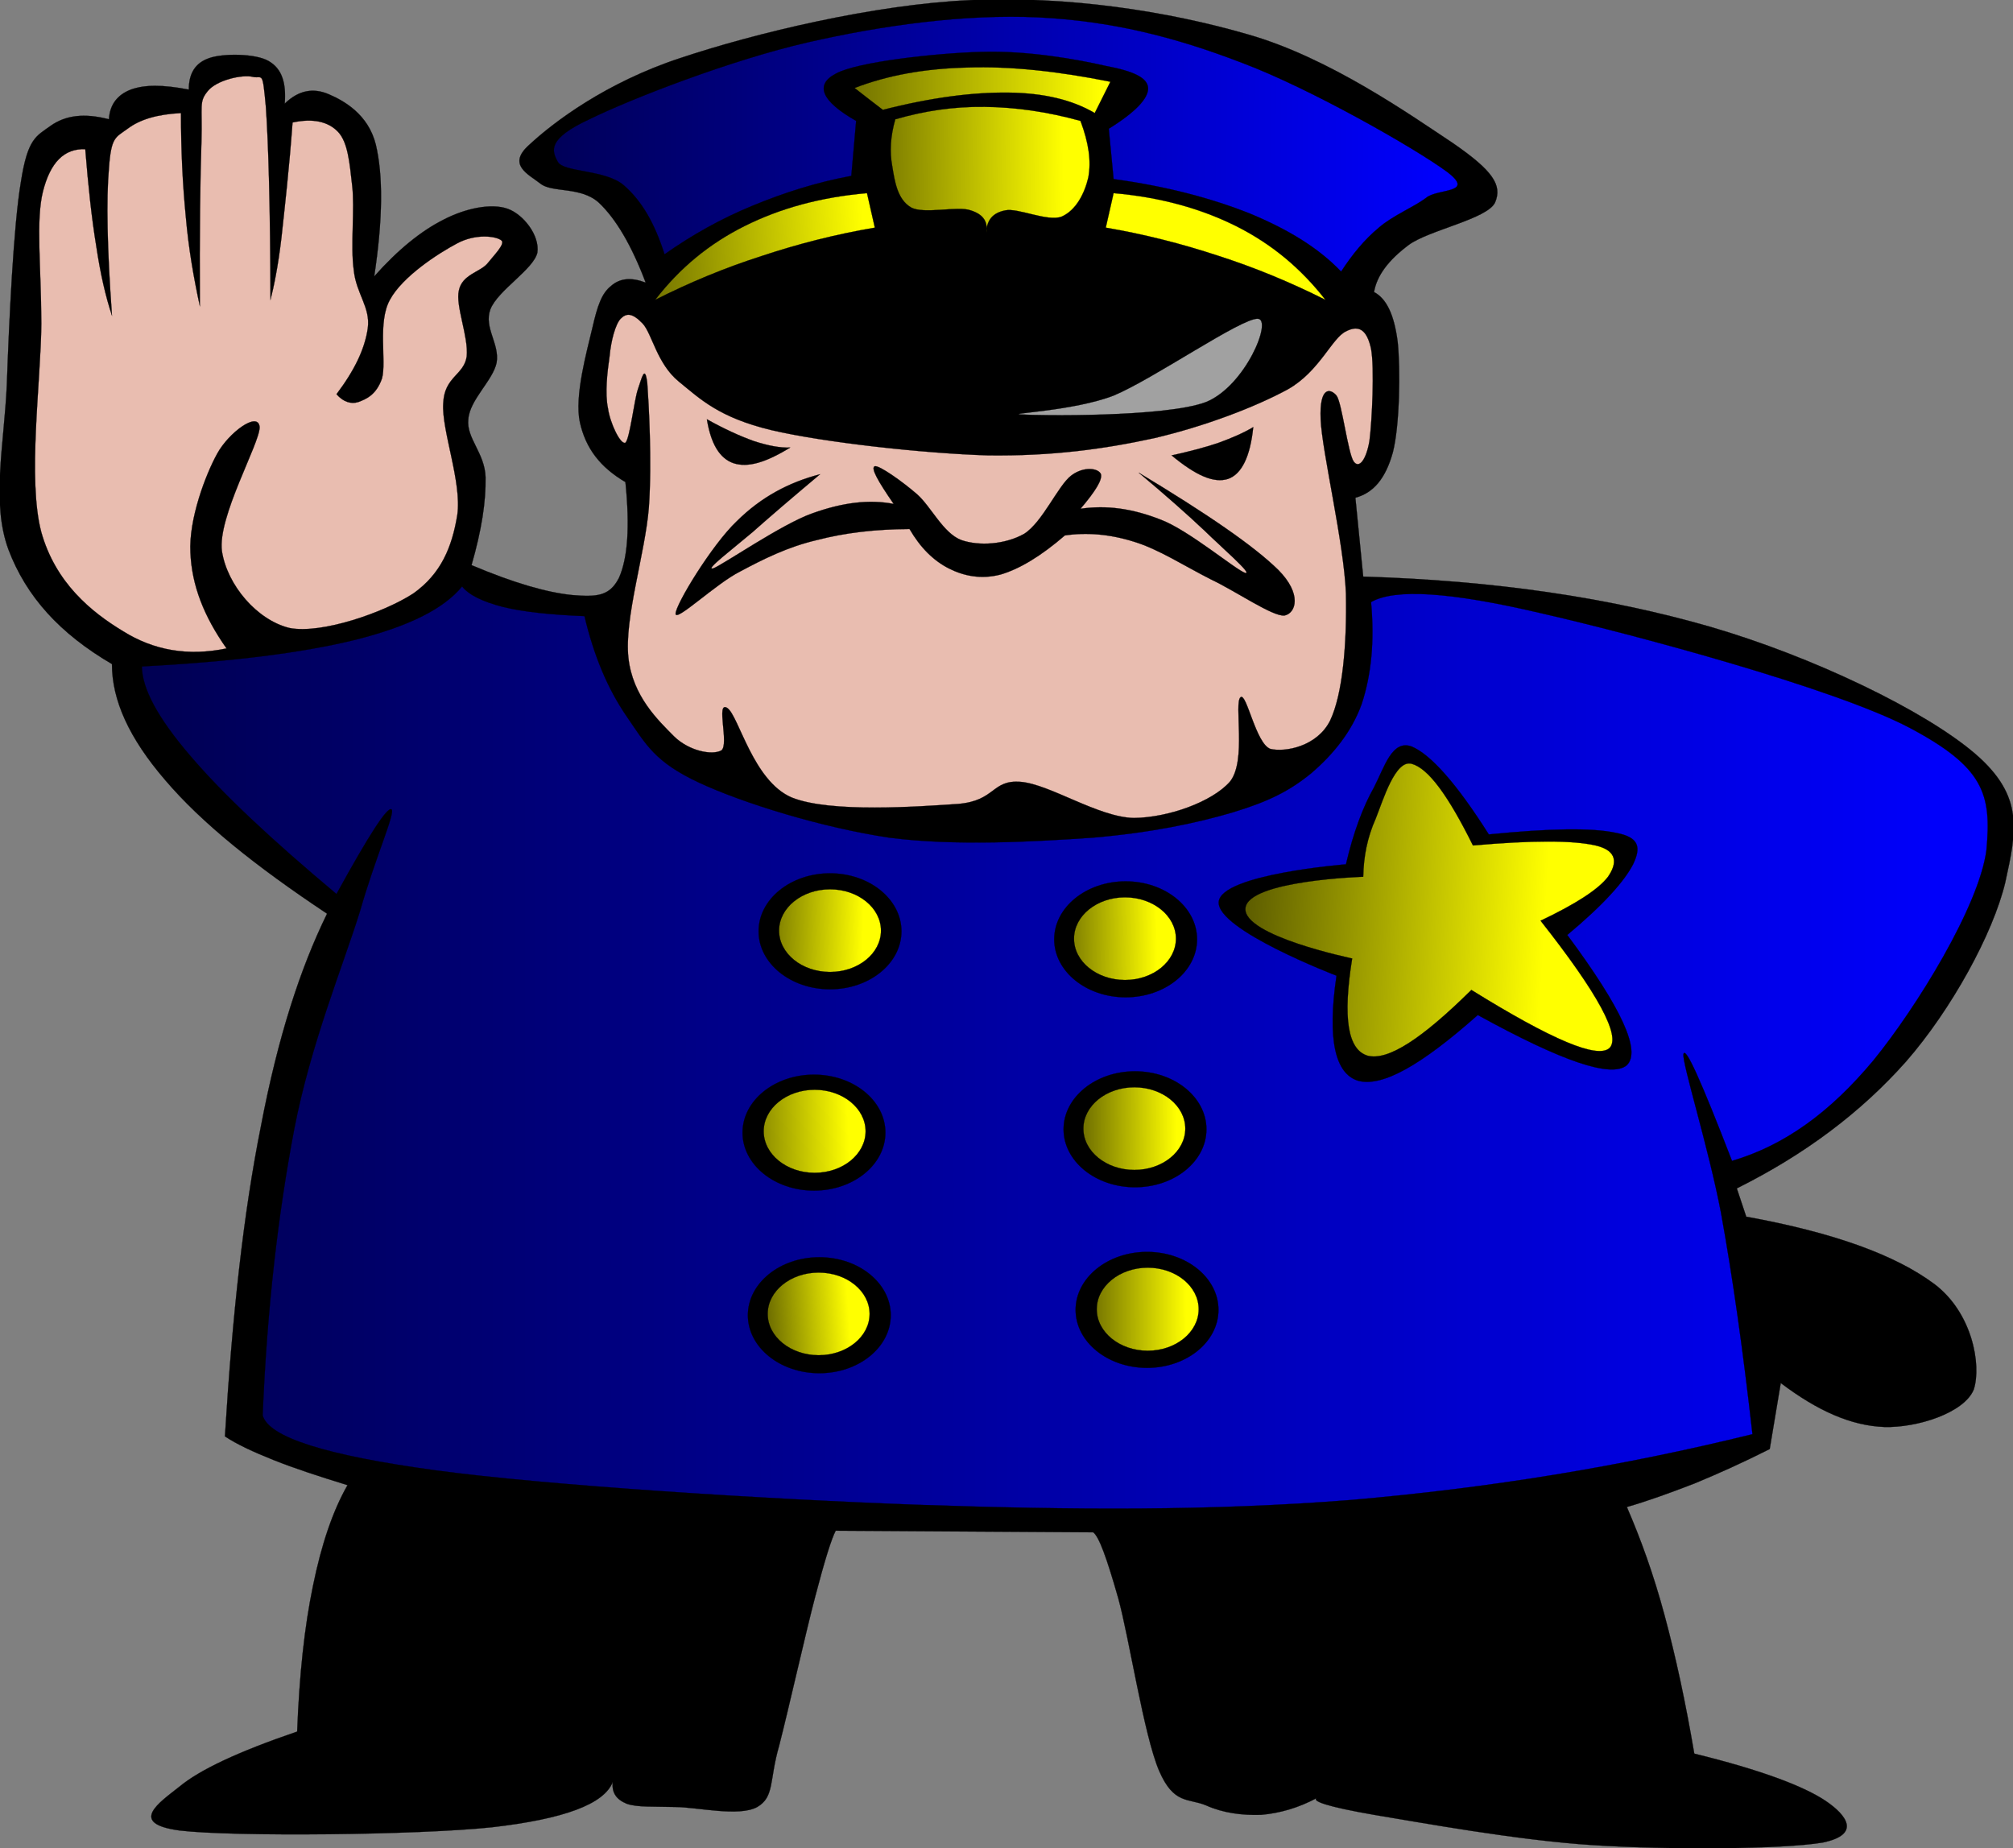 <?xml version="1.0" encoding="UTF-8" standalone="no"?>
<!-- Generator: Adobe Illustrator 10.0, SVG Export Plug-In . SVG Version: 3.0.0 Build 77)  -->
<svg
   xmlns:i="http://ns.adobe.com/AdobeIllustrator/10.0/"
   xmlns:dc="http://purl.org/dc/elements/1.1/"
   xmlns:cc="http://web.resource.org/cc/"
   xmlns:rdf="http://www.w3.org/1999/02/22-rdf-syntax-ns#"
   xmlns:svg="http://www.w3.org/2000/svg"
   xmlns="http://www.w3.org/2000/svg"
   xmlns:xlink="http://www.w3.org/1999/xlink"
   xmlns:sodipodi="http://sodipodi.sourceforge.net/DTD/sodipodi-0.dtd"
   xmlns:inkscape="http://www.inkscape.org/namespaces/inkscape"
   enable-background="new 0 0 361.168 331.604"
   height="331.604"
   i:pageBounds="0 792 612 0"
   i:rulerOrigin="0 0"
   i:viewOrigin="125.0005 561"
   overflow="visible"
   space="preserve"
   viewBox="0 0 361.168 331.604"
   width="361.168"
   id="svg2"
   sodipodi:version="0.32"
   inkscape:version="0.45.1"
   sodipodi:docname="Police_man_ganson.svg"
   inkscape:output_extension="org.inkscape.output.svg.inkscape"
   sodipodi:docbase="C:\Users\Juho\Desktop">
  <rect x="0" y="0" width="361.168" height="331.604" fill="#808080" stroke="none"/>
  <defs
     id="defs64">
    <linearGradient
       inkscape:collect="always"
       id="linearGradient2311">
      <stop
         style="stop-color:#ffff00;stop-opacity:1;"
         offset="0"
         id="stop2313" />
      <stop
         style="stop-color:#ffff00;stop-opacity:0;"
         offset="1"
         id="stop2315" />
    </linearGradient>
    <linearGradient
       inkscape:collect="always"
       id="linearGradient2303">
      <stop
         style="stop-color:#ffff00;stop-opacity:1;"
         offset="0"
         id="stop2305" />
      <stop
         style="stop-color:#ffff00;stop-opacity:0;"
         offset="1"
         id="stop2307" />
    </linearGradient>
    <linearGradient
       inkscape:collect="always"
       id="linearGradient2287">
      <stop
         style="stop-color:#ffff00;stop-opacity:1;"
         offset="0"
         id="stop2289" />
      <stop
         style="stop-color:#ffff00;stop-opacity:0;"
         offset="1"
         id="stop2291" />
    </linearGradient>
    <linearGradient
       inkscape:collect="always"
       id="linearGradient2271">
      <stop
         style="stop-color:#ffff00;stop-opacity:1;"
         offset="0"
         id="stop2273" />
      <stop
         style="stop-color:#ffff00;stop-opacity:0;"
         offset="1"
         id="stop2275" />
    </linearGradient>
    <linearGradient
       inkscape:collect="always"
       id="linearGradient2263">
      <stop
         style="stop-color:#ffff00;stop-opacity:1;"
         offset="0"
         id="stop2265" />
      <stop
         style="stop-color:#ffff00;stop-opacity:0;"
         offset="1"
         id="stop2267" />
    </linearGradient>
    <linearGradient
       inkscape:collect="always"
       id="linearGradient2255">
      <stop
         style="stop-color:#ffff00;stop-opacity:1;"
         offset="0"
         id="stop2257" />
      <stop
         style="stop-color:#ffff00;stop-opacity:0;"
         offset="1"
         id="stop2259" />
    </linearGradient>
    <linearGradient
       inkscape:collect="always"
       id="linearGradient2247">
      <stop
         style="stop-color:#ffff00;stop-opacity:1;"
         offset="0"
         id="stop2249" />
      <stop
         style="stop-color:#ffff00;stop-opacity:0;"
         offset="1"
         id="stop2251" />
    </linearGradient>
    <linearGradient
       inkscape:collect="always"
       id="linearGradient2239">
      <stop
         style="stop-color:#ffff00;stop-opacity:1;"
         offset="0"
         id="stop2241" />
      <stop
         style="stop-color:#ffff00;stop-opacity:0;"
         offset="1"
         id="stop2243" />
    </linearGradient>
    <linearGradient
       inkscape:collect="always"
       id="linearGradient2231">
      <stop
         style="stop-color:#ffff00;stop-opacity:1;"
         offset="0"
         id="stop2233" />
      <stop
         style="stop-color:#ffff00;stop-opacity:0;"
         offset="1"
         id="stop2235" />
    </linearGradient>
    <linearGradient
       inkscape:collect="always"
       id="linearGradient2223">
      <stop
         style="stop-color:#ffff00;stop-opacity:1;"
         offset="0"
         id="stop2225" />
      <stop
         style="stop-color:#ffff00;stop-opacity:0;"
         offset="1"
         id="stop2227" />
    </linearGradient>
    <linearGradient
       inkscape:collect="always"
       id="linearGradient2240">
      <stop
         style="stop-color:#0000ff;stop-opacity:1;"
         offset="0"
         id="stop2242" />
      <stop
         style="stop-color:#0000ff;stop-opacity:0;"
         offset="1"
         id="stop2244" />
    </linearGradient>
    <linearGradient
       inkscape:collect="always"
       id="linearGradient2232">
      <stop
         style="stop-color:#0000ff;stop-opacity:1;"
         offset="0"
         id="stop2234" />
      <stop
         style="stop-color:#0000ff;stop-opacity:0;"
         offset="1"
         id="stop2236" />
    </linearGradient>
    <linearGradient
       inkscape:collect="always"
       xlink:href="#linearGradient2232"
       id="linearGradient2238"
       x1="356.698"
       y1="201.425"
       x2="-133.697"
       y2="201.425"
       gradientUnits="userSpaceOnUse" />
    <linearGradient
       inkscape:collect="always"
       xlink:href="#linearGradient2240"
       id="linearGradient2246"
       x1="261.581"
       y1="39.113"
       x2="12.314"
       y2="38.125"
       gradientUnits="userSpaceOnUse" />
    <linearGradient
       inkscape:collect="always"
       xlink:href="#linearGradient2223"
       id="linearGradient2229"
       x1="277.07"
       y1="168.001"
       x2="192.629"
       y2="163.255"
       gradientUnits="userSpaceOnUse" />
    <linearGradient
       inkscape:collect="always"
       xlink:href="#linearGradient2231"
       id="linearGradient2237"
       x1="207.582"
       y1="168.001"
       x2="176.797"
       y2="168.406"
       gradientUnits="userSpaceOnUse" />
    <linearGradient
       inkscape:collect="always"
       xlink:href="#linearGradient2239"
       id="linearGradient2245"
       x1="211.101"
       y1="202.305"
       x2="181.195"
       y2="202.486"
       gradientUnits="userSpaceOnUse" />
    <linearGradient
       inkscape:collect="always"
       xlink:href="#linearGradient2247"
       id="linearGradient2253"
       x1="212.86"
       y1="234.85"
       x2="182.074"
       y2="234.886"
       gradientUnits="userSpaceOnUse" />
    <linearGradient
       inkscape:collect="always"
       xlink:href="#linearGradient2255"
       id="linearGradient2261"
       x1="152.168"
       y1="233.97"
       x2="126.66"
       y2="235.727"
       gradientUnits="userSpaceOnUse" />
    <linearGradient
       inkscape:collect="always"
       xlink:href="#linearGradient2263"
       id="linearGradient2269"
       x1="152.168"
       y1="201.425"
       x2="116.985"
       y2="202.966"
       gradientUnits="userSpaceOnUse" />
    <linearGradient
       inkscape:collect="always"
       xlink:href="#linearGradient2271"
       id="linearGradient2277"
       x1="154.807"
       y1="168.001"
       x2="123.142"
       y2="166.967"
       gradientUnits="userSpaceOnUse" />
    <linearGradient
       inkscape:collect="always"
       xlink:href="#linearGradient2287"
       id="linearGradient2293"
       x1="190.87"
       y1="29.906"
       x2="128.056"
       y2="30.436"
       gradientUnits="userSpaceOnUse" />
    <linearGradient
       inkscape:collect="always"
       xlink:href="#linearGradient2303"
       id="linearGradient2309"
       x1="154.807"
       y1="38.702"
       x2="84.44"
       y2="44.226"
       gradientUnits="userSpaceOnUse" />
    <linearGradient
       inkscape:collect="always"
       xlink:href="#linearGradient2311"
       id="linearGradient2317"
       x1="197.306"
       y1="15.915"
       x2="116.642"
       y2="16.179"
       gradientUnits="userSpaceOnUse" />
  </defs>
  <sodipodi:namedview
     inkscape:window-height="480"
     inkscape:window-width="640"
     inkscape:pageshadow="2"
     inkscape:pageopacity="0.0"
     guidetolerance="10.0"
     gridtolerance="10.0"
     objecttolerance="10.0"
     borderopacity="1.0"
     bordercolor="#666666"
     pagecolor="#ffffff"
     id="base" />
  <g
     i:dimmedPercent="50"
     i:layer="yes"
     i:rgbTrio="#4F008000FFFF"
     id="Layer_1">
    <g
       id="g7">
      <path
         clip-rule="evenodd"
         d="     M115.848,50.706c-2.556-0.972-4.572-0.828-6.192,0.576c-1.692,1.332-2.448,3.492-3.384,7.596     c-0.972,4.14-3.24,12.168-2.232,16.884c1.044,4.68,3.636,8.064,8.172,10.728c0.828,8.136,0.396,13.68-1.152,17.172     c-1.692,3.348-4.032,3.456-8.424,3.096c-4.536-0.468-10.368-2.124-18.036-5.364c1.8-6.264,2.592-11.34,2.52-15.768     c-0.144-4.392-3.492-7.02-3.096-10.404c0.252-3.528,4.392-6.912,5.076-10.152c0.576-3.384-2.34-6.3-1.116-9.576     c1.332-3.42,7.704-7.128,8.424-10.152c0.468-3.132-2.556-6.912-5.328-7.884c-2.916-1.044-7.56-0.108-11.556,1.98     c-3.996,2.016-8.172,5.4-12.384,10.152c1.584-10.44,1.584-18.18,0.288-23.652c-1.368-5.472-5.76-7.884-8.46-9.036     c-2.772-1.188-5.4-0.72-7.884,1.692c0.288-3.744-0.504-6.228-2.808-7.596c-2.34-1.44-8.316-1.44-10.728-0.576     c-2.448,0.828-3.672,2.664-3.672,5.652c-4.68-0.9-7.92-0.9-10.404,0c-2.34,0.9-3.78,2.628-3.924,5.328     c-4.428-1.152-7.776-0.72-10.44,1.152c-2.628,1.908-4.14,2.231-5.364,10.116c-1.332,7.848-2.124,25.2-2.52,36.36     C0.72,80.046-1.584,90.126,1.512,98.586c3.204,8.46,9.216,15.084,18.576,20.556c0,6.48,3.06,13.284,9.576,20.844     c6.48,7.596,16.02,15.3,29.016,23.94c-4.824,9.828-8.82,22.176-11.844,38.016c-3.168,15.805-5.148,34.021-6.48,55.764     c2.124,1.404,5.04,2.773,8.748,4.248c3.708,1.477,7.992,2.881,13.248,4.5c-2.664,4.645-4.68,10.656-6.192,18.037     c-1.548,7.451-2.448,15.984-2.844,26.172c-10.656,3.637-17.496,6.875-21.096,9.863c-3.636,2.881-9.324,6.625,0,7.885     c9.576,1.152,42.732,0.828,56.016-0.576c12.924-1.477,20.16-4.141,21.708-8.137c-0.216,1.873,0.576,3.133,2.52,3.924     c1.872,0.648,4.788,0.469,8.748,0.576c3.996,0.037,11.376,1.801,14.652,0c3.132-1.836,2.124-4.752,3.924-10.979     c1.656-6.408,4.788-20.377,6.48-26.785c1.692-6.48,2.916-10.367,3.672-11.809l46.189,0.289c1.043,0.721,2.447,4.607,4.5,11.809     c1.979,7.164,4.607,24.623,7.344,30.996c2.627,6.084,5.256,4.859,8.424,6.191c3.061,1.367,6.443,1.799,9.863,1.691     c3.313-0.287,6.697-1.225,10.152-3.096c-1.439,0.576,1.801,1.656,10.115,3.096c8.316,1.369,25.668,4.572,39.277,5.436     c13.607,0.865,34.02,0.756,41.256-0.467c6.84-1.439,4.355-4.861,0.467-7.488c-3.924-2.629-11.627-5.545-23.543-8.461     c-1.584-9.322-3.313-17.314-5.328-24.803s-4.32-13.789-6.768-19.441c3.852-1.115,7.703-2.52,12.096-4.211     c4.283-1.764,8.748-3.779,13.535-6.191l1.98-11.844c6.66,5.039,12.672,7.668,18.576,7.883c5.867,0.18,14.363-2.52,16.057-6.732     c1.402-4.391-0.252-13.752-7.057-18.898c-6.947-5.186-17.928-9.217-33.768-12.098l-1.693-5.076     c12.277-6.119,22.32-13.68,30.42-22.822c8.064-9.252,15.553-22.861,17.748-32.077c2.018-9.252,3.42-15.444-5.363-23.04     c-9.035-7.776-29.16-17.46-47.592-22.824c-18.504-5.328-38.881-8.28-62.244-9l-1.404-14.148c3.24-0.864,5.436-3.456,6.732-8.172     c1.225-4.824,1.367-14.832,0.863-19.728c-0.611-4.86-1.979-7.812-4.248-9c0.504-2.988,2.629-5.76,6.229-8.46     c3.637-2.664,14.076-4.644,15.48-7.596c1.332-3.096-0.324-5.688-7.596-10.692c-7.596-5.04-22.068-15.264-36.613-19.44     c-14.688-4.284-32.65-6.948-49.859-6.192c-17.28,0.756-38.772,5.94-52.128,10.404c-13.356,4.392-22.788,11.556-27.036,15.516     c-4.104,3.6-0.252,5.292,1.98,7.02c2.052,1.656,7.2,0.468,10.44,3.384C110.52,39.258,113.328,44.046,115.848,50.706z"
         i:knockout="Off"
         stroke-miterlimit="10"
         id="path9"
         stroke-width="0.036"
         stroke="#000000"
         fill-rule="evenodd" />
      <path
         clip-rule="evenodd"
         d="     M40.644,116.334c-6.876,1.44-13.068,0.36-18.576-3.096c-5.724-3.456-12.096-8.676-14.652-17.748     c-2.52-9.432-0.072-27.144,0-37.44C7.379,47.754,6.408,39.582,7.704,34.362c1.332-5.256,3.816-7.74,7.596-7.596     c0.54,6.732,1.152,12.42,1.98,17.46c0.756,5.04,1.692,9.036,2.808,12.384c-0.864-12.132-1.044-20.808-0.54-26.46     c0.396-5.616,1.188-5.472,3.348-7.056c2.196-1.656,5.292-2.592,9.576-2.808c0,6.66,0.288,12.672,0.864,18.576     c0.504,5.832,1.44,11.052,2.52,16.056c-0.072-13.428,0.072-23.004,0.288-29.556c0.18-6.516-0.468-7.056,1.116-9     c1.584-2.016,6.3-3.06,8.172-2.556c1.692,0.324,1.656-1.26,2.268,5.364c0.468,6.768,0.792,18.036,0.828,34.632     c0.576-2.268,1.368-5.976,1.98-11.268c0.576-5.364,1.368-12.168,1.98-20.556c3.636-0.792,6.408-0.18,8.172,1.692     c1.728,1.836,2.052,5.4,2.52,9.576c0.504,4.14-0.324,10.872,0.288,15.192c0.432,4.284,3.024,6.66,2.52,10.44     c-0.54,3.78-2.412,7.596-5.616,11.844c1.188,1.368,2.592,1.836,3.924,1.404c1.332-0.504,3.204-1.224,4.248-4.248     c0.828-3.132-0.828-10.044,1.404-14.076c2.232-4.176,8.676-8.352,12.096-10.152c3.312-1.764,6.912-1.296,7.884-0.54     c0.828,0.576-1.26,2.628-2.52,4.212c-1.332,1.512-4.5,1.944-5.076,4.788c-0.648,2.736,1.764,8.352,1.404,11.844     c-0.504,3.384-4.032,3.6-4.212,8.424c-0.324,4.824,3.384,14.184,2.52,20.016c-0.936,5.76-2.916,10.548-7.884,14.076     c-5.184,3.384-16.488,7.344-22.248,6.192c-5.832-1.44-11.16-7.704-12.096-13.788c-0.828-6.084,6.804-19.332,6.768-22.248     c-0.252-2.952-5.58,1.008-7.632,4.788c-2.088,3.78-5.112,11.772-4.788,17.748C34.416,105.03,36.576,110.574,40.644,116.334z"
         i:knockout="Off"
         stroke-miterlimit="10"
         id="path11"
         stroke-width="0.036"
         stroke="#000000"
         fill-rule="evenodd"
         fill="#E9BDB0" />
      <path
         clip-rule="evenodd"
         d="     M112.211,79.434c-0.9,0.396-2.772-3.564-3.132-6.192c-0.576-2.7-0.108-6.588,0.288-9.288c0.252-2.808,1.044-5.76,1.98-6.768     c1.044-1.044,2.088-1.08,3.96,0.864c1.692,1.836,2.556,7.2,6.48,10.404c3.888,3.168,7.2,6.444,16.596,8.712     c9.36,2.196,27.18,4.176,38.88,4.536c11.484,0.144,20.736-1.116,29.843-3.096c9.037-2.124,18.037-5.544,23.941-8.748     c5.688-3.204,7.92-9.216,10.439-10.404c2.412-1.26,3.779-0.18,4.5,3.096c0.648,3.312,0.18,13.104-0.289,16.596     c-0.574,3.312-1.836,5.004-2.807,3.672c-1.045-1.44-2.125-10.62-3.096-11.844c-1.08-1.296-3.098-1.728-2.846,4.248     c0.252,5.904,4.178,22.104,4.537,31.248c0.18,9.036-0.576,18.072-2.844,22.824c-2.34,4.644-8.029,5.688-10.693,5.076     c-2.627-0.9-4.283-10.152-5.363-9.288c-1.26,1.008,1.152,11.448-1.943,15.192c-3.205,3.6-11.016,6.408-17.209,6.48     c-6.408-0.144-14.975-6.012-20.268-6.48c-5.292-0.432-4.464,3.384-11.268,3.96c-6.984,0.468-22.896,1.656-29.844-1.152     c-6.948-2.952-9.504-14.652-11.556-16.056c-2.16-1.404,0.432,6.696-1.116,7.632c-1.656,0.864-5.724,0.108-8.46-2.556     c-2.844-2.88-7.416-7.2-8.172-14.076c-0.792-7.02,3.024-18.756,3.672-27.036c0.576-8.352-0.036-18.684-0.288-22.248     c-0.432-3.6-1.044-0.684-1.692,1.116C113.795,71.73,113.003,78.714,112.211,79.434z"
         i:knockout="Off"
         stroke-miterlimit="10"
         id="path13"
         stroke-width="0.036"
         stroke="#000000"
         fill-rule="evenodd"
         fill="#E9BDB0" />
      <path
         clip-rule="evenodd"
         d="     M147.132,85.086c-5.688,1.476-10.62,4.14-14.94,8.424c-4.428,4.176-11.052,15.048-10.98,16.632c0.108,1.44,7.2-5.4,11.556-7.596     c4.248-2.268,8.568-4.428,13.788-5.652c5.148-1.332,10.512-1.944,16.632-1.98c1.944,3.348,4.284,5.652,7.02,7.056     c2.7,1.368,5.796,2.016,9.288,1.116c3.455-1.008,7.309-3.348,11.557-7.02c3.852-0.576,8.027-0.252,12.383,1.116     c4.428,1.332,9.18,4.428,13.824,6.768c4.5,2.124,11.125,6.732,13.213,6.48c2.051-0.432,3.168-3.852-1.117-8.172     c-4.391-4.32-12.744-10.044-25.055-17.46c4.68,3.924,8.566,7.344,11.807,10.404c3.133,3.06,8.641,7.812,7.344,7.596     c-1.547-0.396-10.188-7.704-15.227-9.576c-5.041-1.98-9.648-2.628-14.365-1.944c2.701-3.168,3.924-5.184,3.672-6.192     c-0.395-1.08-3.059-1.512-5.363,0.252c-2.34,1.8-5.148,8.388-8.424,10.44c-3.384,1.908-8.064,2.232-11.268,1.116     c-3.24-1.224-5.4-5.94-7.884-8.172c-2.772-2.412-6.84-5.256-7.632-5.076c-0.792,0.252,0.468,2.556,3.384,6.768     c-4.392-0.864-9.216-0.252-14.616,1.692c-5.436,1.908-16.02,9.216-17.748,9.864c-1.728,0.468,3.672-3.636,7.02-6.48     C138.204,92.646,142.2,89.226,147.132,85.086z"
         i:knockout="Off"
         stroke-miterlimit="10"
         id="path15"
         stroke-width="0.036"
         stroke="#000000"
         fill-rule="evenodd" />
      <path
         clip-rule="evenodd"
         d="     M141.768,80.298c-1.872,0.072-4.032-0.36-6.48-1.152c-2.52-0.9-5.292-2.16-8.46-3.924c0.72,4.392,2.268,7.02,4.788,7.884     C134.171,83.934,137.375,82.998,141.768,80.298z"
         i:knockout="Off"
         stroke-miterlimit="10"
         id="path17"
         stroke-width="0.036"
         stroke="#000000"
         fill-rule="evenodd" />
      <path
         clip-rule="evenodd"
         d="     M210.203,81.702c3.133-0.684,6.049-1.44,8.461-2.268c2.377-0.864,4.535-1.8,6.191-2.808c-0.539,5.328-2.088,8.424-4.5,9.288     C217.8,86.742,214.595,85.338,210.203,81.702z"
         i:knockout="Off"
         stroke-miterlimit="10"
         id="path19"
         stroke-width="0.036"
         stroke="#000000"
         fill-rule="evenodd" />
      <path
         clip-rule="evenodd"
         d="     M183.167,74.358c-2.736-0.18,9.432-0.612,16.633-3.384c7.164-2.988,22.967-13.968,25.883-13.788     c2.664,0.144-2.232,12.06-9.287,14.94C209.125,74.898,186.011,74.574,183.167,74.358z"
         i:knockout="Off"
         stroke-miterlimit="10"
         id="path21"
         stroke-width="0.036"
         stroke="#000000"
         fill-rule="evenodd"
         fill="#A1A1A1" />
      <path
         clip-rule="evenodd"
         d="     M237.816,53.802c-6.229-3.132-12.564-5.76-19.152-7.884c-6.66-2.196-13.32-3.888-20.268-5.076l1.404-6.192     c8.314,0.72,15.588,2.736,21.959,5.904C228.132,43.758,233.351,48.078,237.816,53.802z"
         i:knockout="Off"
         stroke-miterlimit="10"
         id="path23"
         stroke-width="0.036"
         stroke="#000000"
         fill-rule="evenodd"
         fill="#FFFF00" />
      <path
         clip-rule="evenodd"
         d="     M117.54,53.802c6.192-3.132,12.528-5.76,19.152-7.884c6.624-2.196,13.284-3.888,20.268-5.076l-1.404-6.192     c-8.352,0.72-15.624,2.736-21.96,5.904C127.188,43.758,121.968,48.078,117.54,53.802z"
         i:knockout="Off"
         stroke-miterlimit="10"
         id="path25"
         stroke-width="0.036"
         stroke="#000000"
         fill-rule="evenodd"
         fill="#FFFF00"
         style="fill-opacity:1.0;fill:url(#linearGradient2309)" />
      <path
         clip-rule="evenodd"
         d="     M160.632,21.402c-0.864,3.024-1.044,5.796-0.54,8.46c0.432,2.628,0.9,5.904,3.348,7.344c2.304,1.296,8.424-0.324,10.728,0.54     c2.304,0.72,3.096,2.088,2.808,3.96c0.036-2.16,1.116-3.528,3.384-3.96c2.232-0.504,7.595,2.088,10.117,1.116     c2.555-1.116,4.104-4.104,4.787-7.02c0.541-2.988,0.072-6.192-1.404-10.152c-6.012-1.656-11.592-2.448-17.171-2.52     C171.107,19.098,165.852,19.89,160.632,21.402z"
         i:knockout="Off"
         stroke-miterlimit="10"
         id="path27"
         stroke-width="0.036"
         stroke="#000000"
         fill-rule="evenodd"
         fill="#FFFF00"
         style="fill-opacity:1.0;fill:url(#linearGradient2293)" />
      <path
         clip-rule="evenodd"
         d="     M153.324,15.786c5.868-2.268,12.528-3.492,20.268-3.672c7.668-0.252,16.164,0.648,25.632,2.556l-2.809,5.616v0     c-4.031-2.376-9.145-3.6-15.48-3.672c-6.408-0.072-13.788,0.864-22.536,3.096C156.708,18.414,155.016,17.118,153.324,15.786z"
         i:knockout="Off"
         stroke-miterlimit="10"
         id="path29"
         stroke-width="0.036"
         stroke="#000000"
         fill-rule="evenodd"
         fill="#FFFF00"
         style="fill-opacity:1.0;fill:url(#linearGradient2317)" />
      <path
         clip-rule="evenodd"
         d="     M119.231,45.63c-1.764-5.544-4.068-9.576-7.308-12.384c-3.276-2.844-10.836-2.304-11.844-4.212     c-1.116-2.016-1.872-4.14,5.652-7.632c7.632-3.744,25.488-10.656,39.132-13.788c13.5-3.096,28.224-5.112,41.399-4.5     c13.033,0.648,24.264,3.42,36.613,8.172c12.275,4.608,30.959,15.3,36.611,19.44c5.473,4.068-1.621,3.024-3.637,4.788     c-2.088,1.584-5.975,3.168-8.459,5.328c-2.592,2.16-4.752,4.788-6.768,7.884c-4.105-4.284-9.506-7.56-16.346-10.404     c-6.875-2.736-14.939-4.896-24.479-6.192l-0.865-9.036c4.824-2.988,7.129-5.472,7.057-7.308c-0.107-1.836-2.592-3.023-7.596-3.96     c-5.184-1.188-14.041-2.771-22.249-2.52c-8.172,0.216-22.464,1.8-26.208,3.924c-3.78,1.98-2.556,4.932,3.672,8.46l-0.864,9.864     c-6.372,1.188-12.06,3.024-17.748,5.364C129.384,39.222,124.127,42.174,119.231,45.63z"
         i:knockout="Off"
         stroke-miterlimit="10"
         id="path31"
         stroke-width="0.036"
         stroke="#000000"
         fill-rule="evenodd"
         fill="#0000FF"
         style="fill-opacity:1.0;fill:url(#linearGradient2246)" />
      <path
         clip-rule="evenodd"
         d="     M25.452,119.574c0.036,3.924,2.808,9.18,8.712,16.056c5.868,6.876,14.472,14.94,26.208,24.768     c5.868-10.692,9.108-15.66,9.864-15.192c0.756,0.576-2.88,8.568-5.652,18.288c-3.024,9.756-8.856,23.832-11.808,39.168     c-2.88,15.191-4.86,32.004-5.652,51.264c1.08,3.924,11.232,7.164,30.996,9.863c19.944,2.701,59.004,5.186,86.76,6.193     c27.468,0.936,52.308,1.115,77.437-0.865c25.092-2.16,48.707-6.047,72.107-11.807c-1.729-15.336-3.564-28.26-5.652-39.744     c-2.195-11.557-6.984-26.82-6.73-28.441c0.359-1.475,3.131,4.717,8.711,19.152c9.396-2.771,17.568-8.676,25.344-18     c7.705-9.432,19.008-27.719,20.305-37.763c0.936-10.044-0.432-14.868-13.824-21.96c-13.535-7.128-49.896-16.848-66.168-20.556     c-16.271-3.816-26.137-4.428-30.42-1.98c0.648,7.128,0.035,13.104-1.691,18.324c-1.836,5.076-5.221,9.108-9.037,12.384     c-3.889,3.168-7.561,5.04-14.076,7.02c-6.695,1.98-14.723,3.636-25.055,4.536c-10.441,0.72-24.769,1.548-36.613,0     c-11.988-1.8-26.136-6.156-34.092-9.864c-7.956-3.708-9.54-6.876-12.96-11.844c-3.456-5.004-5.94-11.016-7.596-18.036     c-6.192-0.252-10.98-0.756-14.652-1.656c-3.636-0.936-6.12-2.16-7.308-3.672c-3.312,4.032-9.504,7.128-19.152,9.576     C54.036,117.162,41.543,118.71,25.452,119.574z"
         i:knockout="Off"
         stroke-miterlimit="10"
         id="path33"
         stroke-width="0.036"
         stroke="#000000"
         fill-rule="evenodd"
         fill="#0000FF"
         style="fill-opacity:1.0;fill:url(#linearGradient2238)" />
      <path
         clip-rule="evenodd"
         d="     M218.664,161.802c0.432-4.968,22.824-6.732,22.824-6.732c1.332-5.724,3.061-10.332,5.039-13.824     c1.908-3.708,3.24-8.604,6.77-7.308c3.383,1.44,7.99,6.552,13.822,15.768c10.908-1.08,18.361-1.224,22.789-0.288     c4.248,0.792,4.535,2.628,3.096,5.652c-1.584,3.06-5.291,7.236-11.809,12.672c9.865,13.283,13.248,20.844,10.693,23.363     c-2.736,2.34-11.521-0.611-26.748-9c-10.189,9.037-17.1,12.924-21.42,11.809c-4.176-1.225-5.617-7.416-3.924-18.863     C239.796,175.051,218.232,166.807,218.664,161.802z"
         i:knockout="Off"
         stroke-miterlimit="10"
         id="path35"
         stroke-width="0.036"
         stroke="#000000"
         fill-rule="evenodd" />
      <path
         clip-rule="evenodd"
         d="     M223.451,162.954c0.434-5.004,21.133-5.652,21.133-5.652c0.072-3.6,0.721-7.02,2.232-10.404c1.367-3.42,3.527-10.692,6.48-9.864     c2.951,0.828,6.479,5.58,10.979,14.652c10.656-0.936,17.893-0.936,21.996,0c4.033,0.936,3.854,3.276,2.232,5.616     c-1.691,2.232-5.725,4.86-12.096,7.884c10.367,13.14,14.4,20.701,12.385,22.824c-2.125,2.016-10.297-1.404-24.805-10.404     c-8.928,8.82-14.939,12.709-18.576,11.809c-3.6-1.045-4.535-6.732-2.809-17.461C242.603,171.953,223.019,167.922,223.451,162.954     z"
         i:knockout="Off"
         stroke-miterlimit="10"
         id="path37"
         stroke-width="0.036"
         stroke="#000000"
         fill-rule="evenodd"
         fill="#FFFF00"
         style="fill-opacity:1.0;fill:url(#linearGradient2229)" />
      <path
         clip-rule="evenodd"
         d="     M148.919,156.682c7.075,0,12.816,4.661,12.816,10.404c0,5.742-5.741,10.404-12.816,10.404c-7.074,0-12.816-4.662-12.816-10.404     C136.104,161.343,141.845,156.682,148.919,156.682"
         i:knockout="Off"
         stroke-miterlimit="10"
         id="path39"
         stroke-width="0.036"
         stroke="#000000"
         fill-rule="evenodd" />
      <path
         clip-rule="evenodd"
         d="     M148.919,159.55c5.048,0,9.144,3.323,9.144,7.417c0,4.092-4.096,7.416-9.144,7.416c-5.047,0-9.144-3.324-9.144-7.416     C139.775,162.873,143.872,159.55,148.919,159.55"
         i:knockout="Off"
         stroke-miterlimit="10"
         id="path41"
         stroke-width="0.036"
         stroke="#000000"
         fill-rule="evenodd"
         fill="#FFFF00"
         style="fill-opacity:1.0;fill:url(#linearGradient2277)" />
      <path
         clip-rule="evenodd"
         d="     M201.96,158.122c7.074,0,12.814,4.661,12.814,10.403c0,5.744-5.74,10.404-12.814,10.404c-7.076,0-12.816-4.66-12.816-10.404     C189.144,162.783,194.884,158.122,201.96,158.122"
         i:knockout="Off"
         stroke-miterlimit="10"
         id="path43"
         stroke-width="0.036"
         stroke="#000000"
         fill-rule="evenodd" />
      <path
         clip-rule="evenodd"
         d="     M201.839,160.99c5.047,0,9.145,3.323,9.145,7.417s-4.098,7.416-9.145,7.416s-9.145-3.322-9.145-7.416     S196.792,160.99,201.839,160.99"
         i:knockout="Off"
         stroke-miterlimit="10"
         id="path45"
         stroke-width="0.036"
         stroke="#000000"
         fill-rule="evenodd"
         fill="#FFFF00"
         style="fill-opacity:1.0;fill:url(#linearGradient2237)" />
      <path
         clip-rule="evenodd"
         d="     M203.64,192.201c7.074,0,12.816,4.662,12.816,10.404c0,5.744-5.742,10.404-12.816,10.404s-12.816-4.66-12.816-10.404     C190.824,196.863,196.566,192.201,203.64,192.201"
         i:knockout="Off"
         stroke-miterlimit="10"
         id="path47"
         stroke-width="0.036"
         stroke="#000000"
         fill-rule="evenodd" />
      <path
         clip-rule="evenodd"
         d="     M203.519,195.07c5.049,0,9.145,3.322,9.145,7.416s-4.096,7.416-9.145,7.416c-5.047,0-9.143-3.322-9.143-7.416     S198.472,195.07,203.519,195.07"
         i:knockout="Off"
         stroke-miterlimit="10"
         id="path49"
         stroke-width="0.036"
         stroke="#000000"
         fill-rule="evenodd"
         fill="#FFFF00"
         style="fill-opacity:1.0;fill:url(#linearGradient2245)" />
      <path
         clip-rule="evenodd"
         d="     M205.8,224.602c7.074,0,12.814,4.662,12.814,10.404s-5.74,10.404-12.814,10.404s-12.816-4.662-12.816-10.404     S198.726,224.602,205.8,224.602"
         i:knockout="Off"
         stroke-miterlimit="10"
         id="path51"
         stroke-width="0.036"
         stroke="#000000"
         fill-rule="evenodd" />
      <path
         clip-rule="evenodd"
         d="     M205.919,227.434c5.047,0,9.145,3.338,9.145,7.453c0,4.113-4.098,7.451-9.145,7.451s-9.145-3.338-9.145-7.451     C196.775,230.771,200.873,227.434,205.919,227.434"
         i:knockout="Off"
         stroke-miterlimit="10"
         id="path53"
         stroke-width="0.036"
         stroke="#000000"
         fill-rule="evenodd"
         fill="#FFFF00"
         style="fill-opacity:1.0;fill:url(#linearGradient2253)" />
      <path
         clip-rule="evenodd"
         d="     M147,225.563c7.075,0,12.816,4.66,12.816,10.404c0,5.742-5.741,10.402-12.816,10.402c-7.074,0-12.816-4.66-12.816-10.402     C134.184,230.223,139.925,225.563,147,225.563"
         i:knockout="Off"
         stroke-miterlimit="10"
         id="path55"
         stroke-width="0.036"
         stroke="#000000"
         fill-rule="evenodd" />
      <path
         clip-rule="evenodd"
         d="     M146.879,228.311c5.048,0,9.144,3.322,9.144,7.416s-4.096,7.416-9.144,7.416c-5.047,0-9.144-3.322-9.144-7.416     S141.832,228.311,146.879,228.311"
         i:knockout="Off"
         stroke-miterlimit="10"
         id="path57"
         stroke-width="0.036"
         stroke="#000000"
         fill-rule="evenodd"
         fill="#FFFF00"
         style="fill-opacity:1.0;fill:url(#linearGradient2261)" />
      <path
         clip-rule="evenodd"
         d="     M146.04,192.803c7.075,0,12.816,4.66,12.816,10.402c0,5.744-5.741,10.404-12.816,10.404c-7.074,0-12.816-4.66-12.816-10.404     C133.224,197.463,138.965,192.803,146.04,192.803"
         i:knockout="Off"
         stroke-miterlimit="10"
         id="path59"
         stroke-width="0.036"
         stroke="#000000"
         fill-rule="evenodd" />
      <path
         clip-rule="evenodd"
         d="     M146.16,195.514c5.047,0,9.144,3.338,9.144,7.453c0,4.113-4.097,7.451-9.144,7.451s-9.144-3.338-9.144-7.451     C137.016,198.852,141.112,195.514,146.16,195.514"
         i:knockout="Off"
         stroke-miterlimit="10"
         id="path61"
         stroke-width="0.036"
         stroke="#000000"
         fill-rule="evenodd"
         fill="#FFFF00"
         style="fill-opacity:1.0;fill:url(#linearGradient2269)" />
    </g>
  </g>
</svg>
